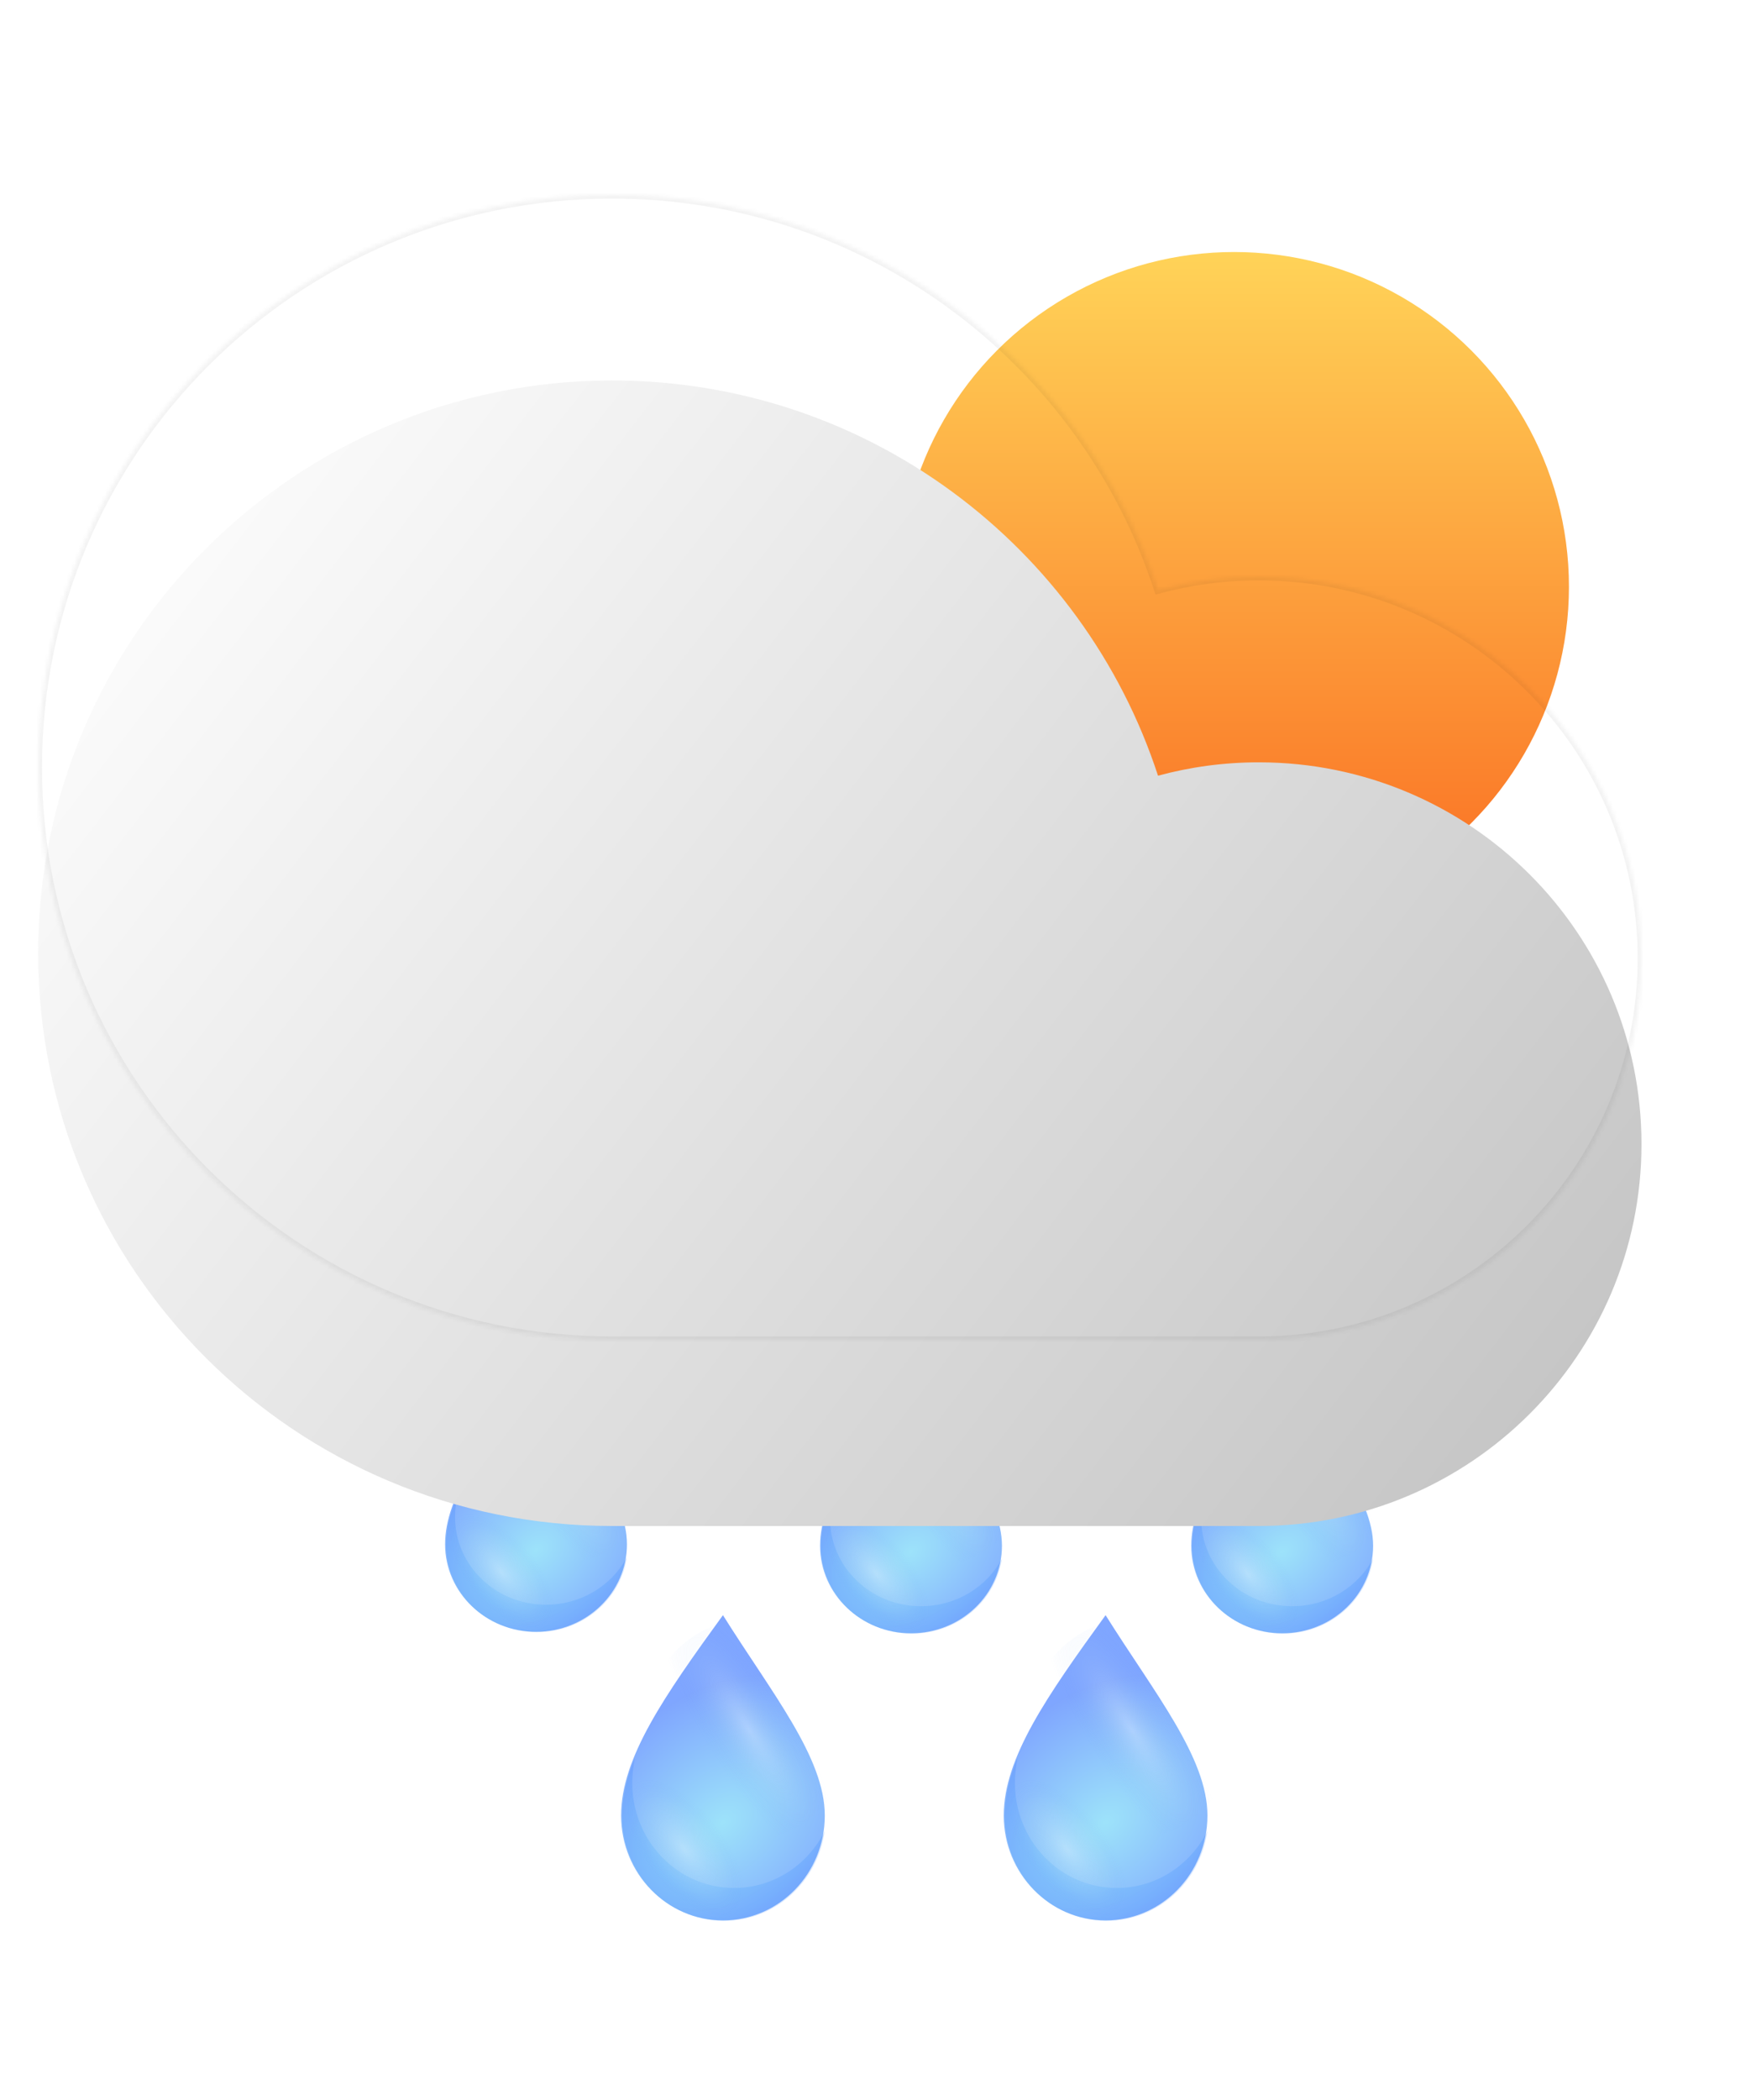 <svg width="460" height="550" viewBox="0 0 460 550" fill="none" xmlns="http://www.w3.org/2000/svg">
<g style="mix-blend-mode:color-burn" opacity="0.5" filter="url(#filter0_f_1_488)">
<path fill-rule="evenodd" clip-rule="evenodd" d="M216.058 479.523C211.632 488.384 202.661 494.446 192.315 494.446C177.58 494.446 165.635 482.151 165.635 466.986C165.635 464.811 165.871 462.613 166.32 460.38C164.173 465.658 162.967 470.696 162.967 475.612C162.967 490.778 174.912 503.072 189.647 503.072C203.092 503.072 214.214 492.836 216.058 479.523Z" fill="url(#paint0_radial_1_488)" fill-opacity="0.3"/>
</g>
<path opacity="0.5" d="M216.06 475.476C216.06 490.642 204.115 502.936 189.38 502.936C174.645 502.936 162.701 490.642 162.701 475.476C162.701 460.31 174.173 443.99 189.38 423C202.186 443.415 216.06 460.31 216.06 475.476Z" fill="url(#paint1_radial_1_488)"/>
<g style="mix-blend-mode:screen" opacity="0.3">
<ellipse cx="196.183" cy="452.904" rx="27.346" ry="28.754" fill="url(#paint2_radial_1_488)"/>
</g>
<g style="mix-blend-mode:screen" opacity="0.3">
<ellipse cx="180.709" cy="484.246" rx="27.346" ry="28.754" fill="url(#paint3_radial_1_488)"/>
</g>
<g style="mix-blend-mode:color-burn" opacity="0.5" filter="url(#filter1_f_1_488)">
<path fill-rule="evenodd" clip-rule="evenodd" d="M262.467 408.193C258.516 415.592 250.506 420.654 241.268 420.654C228.112 420.654 217.447 410.388 217.447 397.726C217.447 395.91 217.657 394.075 218.058 392.211C216.141 396.618 215.065 400.824 215.065 404.928C215.065 417.591 225.73 427.856 238.886 427.856C250.89 427.856 260.821 419.309 262.467 408.193Z" fill="url(#paint4_radial_1_488)" fill-opacity="0.3"/>
</g>
<path opacity="0.5" d="M262.469 404.815C262.469 417.478 251.804 427.743 238.648 427.743C225.492 427.743 214.827 417.478 214.827 404.815C214.827 392.152 225.07 378.526 238.648 361C250.082 378.046 262.469 392.152 262.469 404.815Z" fill="url(#paint5_radial_1_488)"/>
<g style="mix-blend-mode:screen" opacity="0.3">
<ellipse cx="244.722" cy="385.969" rx="24.416" ry="24.008" fill="url(#paint6_radial_1_488)"/>
</g>
<g style="mix-blend-mode:screen" opacity="0.3">
<ellipse cx="230.906" cy="412.138" rx="24.416" ry="24.008" fill="url(#paint7_radial_1_488)"/>
</g>
<g style="mix-blend-mode:color-burn" opacity="0.5" filter="url(#filter2_f_1_488)">
<path fill-rule="evenodd" clip-rule="evenodd" d="M316.297 479.522C311.871 488.384 302.9 494.446 292.553 494.446C277.819 494.446 265.874 482.151 265.874 466.985C265.874 464.811 266.11 462.613 266.559 460.38C264.411 465.658 263.206 470.696 263.206 475.612C263.206 490.777 275.151 503.072 289.886 503.072C303.33 503.072 314.452 492.836 316.297 479.522Z" fill="url(#paint8_radial_1_488)" fill-opacity="0.3"/>
</g>
<path opacity="0.5" d="M316.298 475.476C316.298 490.642 304.354 502.936 289.619 502.936C274.884 502.936 262.939 490.642 262.939 475.476C262.939 460.31 274.412 443.99 289.619 423C302.425 443.415 316.298 460.31 316.298 475.476Z" fill="url(#paint9_radial_1_488)"/>
<g style="mix-blend-mode:screen" opacity="0.3">
<ellipse cx="296.422" cy="452.904" rx="27.346" ry="28.754" fill="url(#paint10_radial_1_488)"/>
</g>
<g style="mix-blend-mode:screen" opacity="0.3">
<ellipse cx="280.948" cy="484.246" rx="27.346" ry="28.754" fill="url(#paint11_radial_1_488)"/>
</g>
<g style="mix-blend-mode:color-burn" opacity="0.5" filter="url(#filter3_f_1_488)">
<path fill-rule="evenodd" clip-rule="evenodd" d="M164.233 407.804C160.282 415.203 152.272 420.265 143.034 420.265C129.878 420.265 119.213 409.999 119.213 397.337C119.213 395.521 119.424 393.686 119.824 391.822C117.907 396.229 116.831 400.435 116.831 404.539C116.831 417.202 127.496 427.467 140.652 427.467C152.656 427.467 162.587 418.92 164.233 407.804Z" fill="url(#paint12_radial_1_488)" fill-opacity="0.3"/>
</g>
<path opacity="0.5" d="M164.235 404.426C164.235 417.089 153.57 427.354 140.414 427.354C127.258 427.354 116.593 417.089 116.593 404.426C116.593 391.763 126.836 378.137 140.414 360.611C151.848 377.657 164.235 391.763 164.235 404.426Z" fill="url(#paint13_radial_1_488)"/>
<g style="mix-blend-mode:screen" opacity="0.3">
<ellipse cx="146.488" cy="385.579" rx="24.416" ry="24.008" fill="url(#paint14_radial_1_488)"/>
</g>
<g style="mix-blend-mode:screen" opacity="0.3">
<ellipse cx="132.672" cy="411.748" rx="24.416" ry="24.008" fill="url(#paint15_radial_1_488)"/>
</g>
<g style="mix-blend-mode:color-burn" opacity="0.5" filter="url(#filter4_f_1_488)">
<path fill-rule="evenodd" clip-rule="evenodd" d="M359.699 408.194C355.747 415.592 347.737 420.654 338.499 420.654C325.343 420.654 314.678 410.389 314.678 397.726C314.678 395.91 314.889 394.075 315.29 392.211C313.373 396.618 312.296 400.824 312.296 404.928C312.296 417.591 322.961 427.856 336.117 427.856C348.122 427.856 358.052 419.31 359.699 408.194Z" fill="url(#paint16_radial_1_488)" fill-opacity="0.3"/>
</g>
<path opacity="0.5" d="M359.7 404.815C359.7 417.478 349.035 427.743 335.879 427.743C322.723 427.743 312.058 417.478 312.058 404.815C312.058 392.152 322.301 378.526 335.879 361C347.313 378.046 359.7 392.152 359.7 404.815Z" fill="url(#paint17_radial_1_488)"/>
<g style="mix-blend-mode:screen" opacity="0.3">
<ellipse cx="341.953" cy="385.969" rx="24.416" ry="24.008" fill="url(#paint18_radial_1_488)"/>
</g>
<g style="mix-blend-mode:screen" opacity="0.3">
<ellipse cx="328.137" cy="412.138" rx="24.416" ry="24.008" fill="url(#paint19_radial_1_488)"/>
</g>
<g filter="url(#filter5_i_1_488)">
<ellipse cx="323.291" cy="133.67" rx="87.709" ry="87.67" fill="url(#paint20_linear_1_488)"/>
</g>
<mask id="path-22-inside-1_1_488" fill="white">
<path fill-rule="evenodd" clip-rule="evenodd" d="M329.761 351L160.358 351C77.318 351 10 283.843 10 201C10 118.157 77.318 51 160.358 51C227.131 51 283.738 94.423 303.354 154.507C311.767 152.22 320.621 151 329.761 151C385.122 151 430 195.771 430 251C430 306.228 385.122 351 329.761 351Z"/>
</mask>
<g filter="url(#filter6_i_1_488)">
<path fill-rule="evenodd" clip-rule="evenodd" d="M329.761 351L160.358 351C77.318 351 10 283.843 10 201C10 118.157 77.318 51 160.358 51C227.131 51 283.738 94.423 303.354 154.507C311.767 152.22 320.621 151 329.761 151C385.122 151 430 195.771 430 251C430 306.228 385.122 351 329.761 351Z" fill="url(#paint21_linear_1_488)"/>
</g>
<path d="M160.358 351V350V351ZM329.761 351V352V351ZM303.354 154.507L302.403 154.817L302.698 155.721L303.616 155.472L303.354 154.507ZM160.358 352L329.761 352V350L160.358 350V352ZM9 201C9 284.397 76.767 352 160.358 352V350C77.868 350 11 283.288 11 201H9ZM160.358 50C76.767 50 9 117.603 9 201H11C11 118.712 77.868 52 160.358 52V50ZM304.304 154.196C284.558 93.712 227.575 50 160.358 50V52C226.687 52 282.918 95.133 302.403 154.817L304.304 154.196ZM303.616 155.472C311.945 153.208 320.711 152 329.761 152V150C320.532 150 311.59 151.232 303.091 153.542L303.616 155.472ZM329.761 152C384.572 152 429 196.326 429 251H431C431 195.217 385.672 150 329.761 150V152ZM429 251C429 305.674 384.572 350 329.761 350V352C385.672 352 431 306.783 431 251H429Z" fill="black" fill-opacity="0.05" mask="url(#path-22-inside-1_1_488)"/>
<defs>
<filter id="filter0_f_1_488" x="154.967" y="452.38" width="69.091" height="58.692" filterUnits="userSpaceOnUse" color-interpolation-filters="sRGB">
<feFlood flood-opacity="0" result="BackgroundImageFix"/>
<feBlend mode="normal" in="SourceGraphic" in2="BackgroundImageFix" result="shape"/>
<feGaussianBlur stdDeviation="4" result="effect1_foregroundBlur_1_488"/>
</filter>
<filter id="filter1_f_1_488" x="207.065" y="384.211" width="63.402" height="51.645" filterUnits="userSpaceOnUse" color-interpolation-filters="sRGB">
<feFlood flood-opacity="0" result="BackgroundImageFix"/>
<feBlend mode="normal" in="SourceGraphic" in2="BackgroundImageFix" result="shape"/>
<feGaussianBlur stdDeviation="4" result="effect1_foregroundBlur_1_488"/>
</filter>
<filter id="filter2_f_1_488" x="255.206" y="452.38" width="69.091" height="58.692" filterUnits="userSpaceOnUse" color-interpolation-filters="sRGB">
<feFlood flood-opacity="0" result="BackgroundImageFix"/>
<feBlend mode="normal" in="SourceGraphic" in2="BackgroundImageFix" result="shape"/>
<feGaussianBlur stdDeviation="4" result="effect1_foregroundBlur_1_488"/>
</filter>
<filter id="filter3_f_1_488" x="108.831" y="383.822" width="63.402" height="51.645" filterUnits="userSpaceOnUse" color-interpolation-filters="sRGB">
<feFlood flood-opacity="0" result="BackgroundImageFix"/>
<feBlend mode="normal" in="SourceGraphic" in2="BackgroundImageFix" result="shape"/>
<feGaussianBlur stdDeviation="4" result="effect1_foregroundBlur_1_488"/>
</filter>
<filter id="filter4_f_1_488" x="304.296" y="384.211" width="63.402" height="51.645" filterUnits="userSpaceOnUse" color-interpolation-filters="sRGB">
<feFlood flood-opacity="0" result="BackgroundImageFix"/>
<feBlend mode="normal" in="SourceGraphic" in2="BackgroundImageFix" result="shape"/>
<feGaussianBlur stdDeviation="4" result="effect1_foregroundBlur_1_488"/>
</filter>
<filter id="filter5_i_1_488" x="235.582" y="46" width="175.418" height="195.34" filterUnits="userSpaceOnUse" color-interpolation-filters="sRGB">
<feFlood flood-opacity="0" result="BackgroundImageFix"/>
<feBlend mode="normal" in="SourceGraphic" in2="BackgroundImageFix" result="shape"/>
<feColorMatrix in="SourceAlpha" type="matrix" values="0 0 0 0 0 0 0 0 0 0 0 0 0 0 0 0 0 0 127 0" result="hardAlpha"/>
<feOffset dy="20"/>
<feGaussianBlur stdDeviation="35"/>
<feComposite in2="hardAlpha" operator="arithmetic" k2="-1" k3="1"/>
<feColorMatrix type="matrix" values="0 0 0 0 1 0 0 0 0 1 0 0 0 0 1 0 0 0 1 0"/>
<feBlend mode="overlay" in2="shape" result="effect1_innerShadow_1_488"/>
</filter>
<filter id="filter6_i_1_488" x="10" y="51" width="420" height="348.647" filterUnits="userSpaceOnUse" color-interpolation-filters="sRGB">
<feFlood flood-opacity="0" result="BackgroundImageFix"/>
<feBlend mode="normal" in="SourceGraphic" in2="BackgroundImageFix" result="shape"/>
<feColorMatrix in="SourceAlpha" type="matrix" values="0 0 0 0 0 0 0 0 0 0 0 0 0 0 0 0 0 0 127 0" result="hardAlpha"/>
<feOffset dy="48.647"/>
<feGaussianBlur stdDeviation="30"/>
<feComposite in2="hardAlpha" operator="arithmetic" k2="-1" k3="1"/>
<feColorMatrix type="matrix" values="0 0 0 0 1 0 0 0 0 1 0 0 0 0 1 0 0 0 1 0"/>
<feBlend mode="normal" in2="shape" result="effect1_innerShadow_1_488"/>
</filter>
<radialGradient id="paint0_radial_1_488" cx="0" cy="0" r="1" gradientUnits="userSpaceOnUse" gradientTransform="translate(189.647 477.481) rotate(-39.788) scale(45.83 33.511)">
<stop stop-color="#3CC7F5"/>
<stop offset="0" stop-color="#3CC7F5"/>
<stop offset="1" stop-color="#004DFF"/>
</radialGradient>
<radialGradient id="paint1_radial_1_488" cx="0" cy="0" r="1" gradientUnits="userSpaceOnUse" gradientTransform="translate(189.38 477.345) rotate(-39.788) scale(45.83 33.511)">
<stop stop-color="#3CC7F5"/>
<stop offset="0" stop-color="#3CC7F5"/>
<stop offset="1" stop-color="#004DFF"/>
</radialGradient>
<radialGradient id="paint2_radial_1_488" cx="0" cy="0" r="1" gradientUnits="userSpaceOnUse" gradientTransform="translate(196.183 452.904) rotate(57.957) scale(39.689 11.251)">
<stop stop-color="white"/>
<stop offset="0.555" stop-color="#BDDBF1" stop-opacity="0.25"/>
<stop offset="1" stop-color="#5686F5" stop-opacity="0"/>
</radialGradient>
<radialGradient id="paint3_radial_1_488" cx="0" cy="0" r="1" gradientUnits="userSpaceOnUse" gradientTransform="translate(179.242 484.246) rotate(51.821) scale(21.581 10.335)">
<stop stop-color="white"/>
<stop offset="0.674" stop-color="#BDDBF1" stop-opacity="0.25"/>
<stop offset="1" stop-color="#5686F5" stop-opacity="0"/>
</radialGradient>
<radialGradient id="paint4_radial_1_488" cx="0" cy="0" r="1" gradientUnits="userSpaceOnUse" gradientTransform="translate(238.886 406.489) rotate(-37.911) scale(39.855 28.728)">
<stop stop-color="#3CC7F5"/>
<stop offset="0" stop-color="#3CC7F5"/>
<stop offset="1" stop-color="#004DFF"/>
</radialGradient>
<radialGradient id="paint5_radial_1_488" cx="0" cy="0" r="1" gradientUnits="userSpaceOnUse" gradientTransform="translate(238.648 406.376) rotate(-37.912) scale(39.855 28.728)">
<stop stop-color="#3CC7F5"/>
<stop offset="0" stop-color="#3CC7F5"/>
<stop offset="1" stop-color="#004DFF"/>
</radialGradient>
<radialGradient id="paint6_radial_1_488" cx="0" cy="0" r="1" gradientUnits="userSpaceOnUse" gradientTransform="translate(244.722 385.969) rotate(56.205) scale(33.801 9.849)">
<stop stop-color="white"/>
<stop offset="0.555" stop-color="#BDDBF1" stop-opacity="0.25"/>
<stop offset="1" stop-color="#5686F5" stop-opacity="0"/>
</radialGradient>
<radialGradient id="paint7_radial_1_488" cx="0" cy="0" r="1" gradientUnits="userSpaceOnUse" gradientTransform="translate(229.596 412.138) rotate(49.941) scale(18.507 8.985)">
<stop stop-color="white"/>
<stop offset="0.674" stop-color="#BDDBF1" stop-opacity="0.25"/>
<stop offset="1" stop-color="#5686F5" stop-opacity="0"/>
</radialGradient>
<radialGradient id="paint8_radial_1_488" cx="0" cy="0" r="1" gradientUnits="userSpaceOnUse" gradientTransform="translate(289.886 477.481) rotate(-39.788) scale(45.83 33.511)">
<stop stop-color="#3CC7F5"/>
<stop offset="0" stop-color="#3CC7F5"/>
<stop offset="1" stop-color="#004DFF"/>
</radialGradient>
<radialGradient id="paint9_radial_1_488" cx="0" cy="0" r="1" gradientUnits="userSpaceOnUse" gradientTransform="translate(289.619 477.345) rotate(-39.788) scale(45.83 33.511)">
<stop stop-color="#3CC7F5"/>
<stop offset="0" stop-color="#3CC7F5"/>
<stop offset="1" stop-color="#004DFF"/>
</radialGradient>
<radialGradient id="paint10_radial_1_488" cx="0" cy="0" r="1" gradientUnits="userSpaceOnUse" gradientTransform="translate(296.422 452.904) rotate(57.957) scale(39.689 11.251)">
<stop stop-color="white"/>
<stop offset="0.555" stop-color="#BDDBF1" stop-opacity="0.25"/>
<stop offset="1" stop-color="#5686F5" stop-opacity="0"/>
</radialGradient>
<radialGradient id="paint11_radial_1_488" cx="0" cy="0" r="1" gradientUnits="userSpaceOnUse" gradientTransform="translate(279.481 484.246) rotate(51.821) scale(21.581 10.335)">
<stop stop-color="white"/>
<stop offset="0.674" stop-color="#BDDBF1" stop-opacity="0.25"/>
<stop offset="1" stop-color="#5686F5" stop-opacity="0"/>
</radialGradient>
<radialGradient id="paint12_radial_1_488" cx="0" cy="0" r="1" gradientUnits="userSpaceOnUse" gradientTransform="translate(140.652 406.1) rotate(-37.911) scale(39.855 28.728)">
<stop stop-color="#3CC7F5"/>
<stop offset="0" stop-color="#3CC7F5"/>
<stop offset="1" stop-color="#004DFF"/>
</radialGradient>
<radialGradient id="paint13_radial_1_488" cx="0" cy="0" r="1" gradientUnits="userSpaceOnUse" gradientTransform="translate(140.414 405.986) rotate(-37.912) scale(39.855 28.728)">
<stop stop-color="#3CC7F5"/>
<stop offset="0" stop-color="#3CC7F5"/>
<stop offset="1" stop-color="#004DFF"/>
</radialGradient>
<radialGradient id="paint14_radial_1_488" cx="0" cy="0" r="1" gradientUnits="userSpaceOnUse" gradientTransform="translate(146.488 385.579) rotate(56.205) scale(33.801 9.849)">
<stop stop-color="white"/>
<stop offset="0.555" stop-color="#BDDBF1" stop-opacity="0.25"/>
<stop offset="1" stop-color="#5686F5" stop-opacity="0"/>
</radialGradient>
<radialGradient id="paint15_radial_1_488" cx="0" cy="0" r="1" gradientUnits="userSpaceOnUse" gradientTransform="translate(131.362 411.748) rotate(49.941) scale(18.507 8.985)">
<stop stop-color="white"/>
<stop offset="0.674" stop-color="#BDDBF1" stop-opacity="0.25"/>
<stop offset="1" stop-color="#5686F5" stop-opacity="0"/>
</radialGradient>
<radialGradient id="paint16_radial_1_488" cx="0" cy="0" r="1" gradientUnits="userSpaceOnUse" gradientTransform="translate(336.117 406.489) rotate(-37.912) scale(39.855 28.728)">
<stop stop-color="#3CC7F5"/>
<stop offset="0" stop-color="#3CC7F5"/>
<stop offset="1" stop-color="#004DFF"/>
</radialGradient>
<radialGradient id="paint17_radial_1_488" cx="0" cy="0" r="1" gradientUnits="userSpaceOnUse" gradientTransform="translate(335.879 406.376) rotate(-37.912) scale(39.855 28.728)">
<stop stop-color="#3CC7F5"/>
<stop offset="0" stop-color="#3CC7F5"/>
<stop offset="1" stop-color="#004DFF"/>
</radialGradient>
<radialGradient id="paint18_radial_1_488" cx="0" cy="0" r="1" gradientUnits="userSpaceOnUse" gradientTransform="translate(341.953 385.969) rotate(56.205) scale(33.801 9.849)">
<stop stop-color="white"/>
<stop offset="0.555" stop-color="#BDDBF1" stop-opacity="0.25"/>
<stop offset="1" stop-color="#5686F5" stop-opacity="0"/>
</radialGradient>
<radialGradient id="paint19_radial_1_488" cx="0" cy="0" r="1" gradientUnits="userSpaceOnUse" gradientTransform="translate(326.827 412.138) rotate(49.941) scale(18.507 8.985)">
<stop stop-color="white"/>
<stop offset="0.674" stop-color="#BDDBF1" stop-opacity="0.25"/>
<stop offset="1" stop-color="#5686F5" stop-opacity="0"/>
</radialGradient>
<linearGradient id="paint20_linear_1_488" x1="323.291" y1="46" x2="323.291" y2="221.34" gradientUnits="userSpaceOnUse">
<stop stop-color="#FFD358"/>
<stop offset="1" stop-color="#FA6C21"/>
</linearGradient>
<linearGradient id="paint21_linear_1_488" x1="39.423" y1="51" x2="429.459" y2="351.861" gradientUnits="userSpaceOnUse">
<stop stop-color="white"/>
<stop offset="1" stop-color="#C1C1C1"/>
</linearGradient>
</defs>
</svg>
